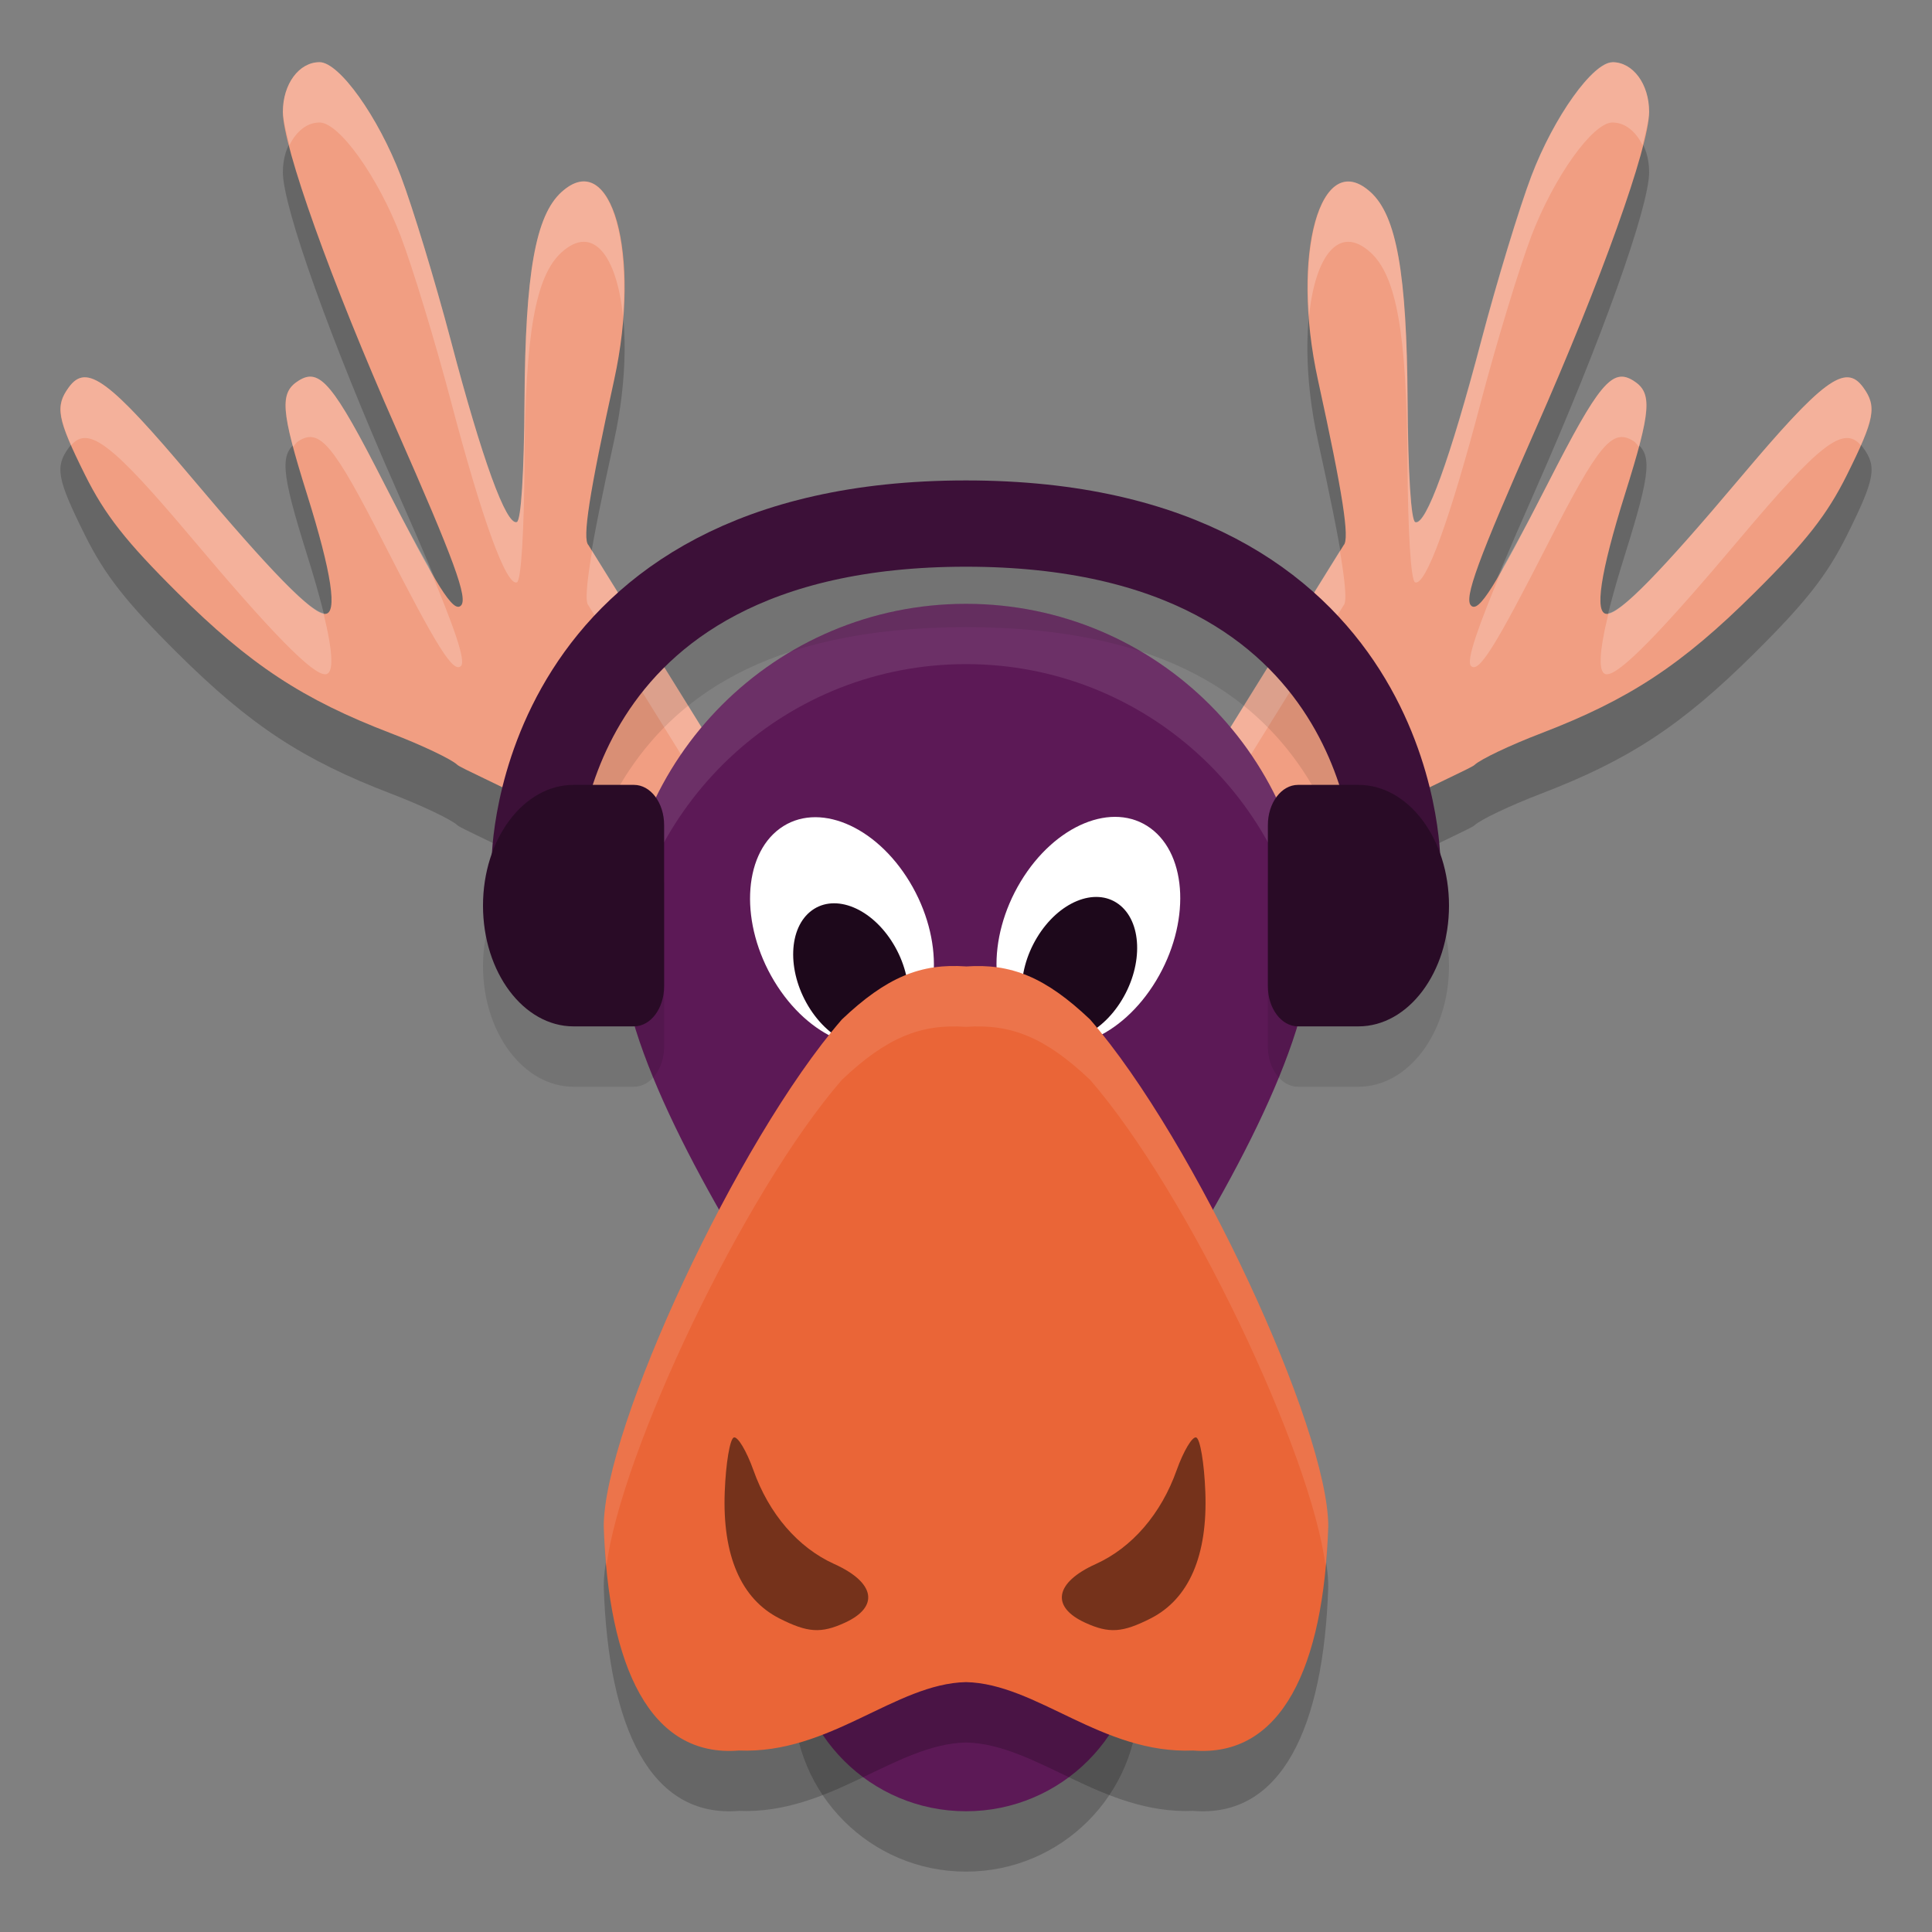 <svg xmlns="http://www.w3.org/2000/svg" width="32" height="32" version="1.1">
 <rect width="100%" height="100%" fill="#808080" stroke="none"/>
 <path style="opacity:0.2" d="m 5.293,2.03 c -0.34,0 -0.608,0.361 -0.608,0.822 0,0.575 0.794,2.795 1.878,5.251 0.964,2.184 1.193,2.811 1.071,2.928 C 7.507,11.153 7.241,10.728 6.363,9.008 5.519,7.353 5.296,7.085 4.946,7.305 4.627,7.505 4.648,7.791 5.085,9.187 c 0.408,1.301 0.511,1.981 0.299,1.981 -0.216,0 -0.886,-0.684 -2.203,-2.247 C 1.804,7.284 1.434,7.011 1.14,7.414 0.907,7.732 0.944,7.932 1.409,8.867 c 0.328,0.659 0.679,1.106 1.533,1.953 1.2,1.191 2.071,1.765 3.535,2.326 0.509,0.195 1.003,0.43 1.098,0.522 0.104,0.1 2.453,1.077 3.296,1.934 h 1.223 c -7.85e-4,-0.021 0.019,-0.019 0.053,0 h 0.28 V 14.348 L 9.746,10.028 C 9.643,9.925 9.76,9.17 10.172,7.294 10.629,5.208 10.131,3.428 9.301,4.18 8.87,4.57 8.7,5.525 8.687,7.64 8.68,8.836 8.631,9.623 8.56,9.647 8.385,9.708 7.985,8.608 7.467,6.639 7.209,5.663 6.836,4.435 6.637,3.912 6.264,2.933 5.619,2.03 5.293,2.03 Z"/>
 <path style="opacity:0.2" d="m 26.707,2.03 c 0.34,0 0.608,0.361 0.608,0.822 0,0.575 -0.794,2.795 -1.878,5.251 -0.964,2.184 -1.193,2.811 -1.071,2.928 0.127,0.122 0.393,-0.303 1.271,-2.023 0.844,-1.655 1.067,-1.923 1.417,-1.703 0.319,0.2 0.298,0.486 -0.14,1.882 -0.408,1.301 -0.511,1.981 -0.299,1.981 0.216,0 0.886,-0.684 2.203,-2.247 1.378,-1.636 1.747,-1.909 2.041,-1.507 0.233,0.319 0.196,0.519 -0.269,1.454 -0.328,0.659 -0.679,1.106 -1.533,1.953 -1.2,1.191 -2.071,1.765 -3.535,2.326 -0.509,0.195 -1.003,0.43 -1.098,0.522 -0.104,0.1 -2.453,1.077 -3.296,1.934 h -1.223 c 7.85e-4,-0.021 -0.019,-0.019 -0.053,0 h -0.28 v -1.253 l 2.683,-4.32 C 22.357,9.925 22.24,9.17 21.828,7.294 21.371,5.208 21.869,3.428 22.699,4.18 c 0.431,0.39 0.601,1.345 0.614,3.46 0.007,1.196 0.057,1.983 0.127,2.007 0.176,0.061 0.575,-1.039 1.094,-3.008 0.257,-0.977 0.631,-2.204 0.83,-2.727 0.372,-0.979 1.018,-1.882 1.343,-1.882 z"/>
 <circle style="opacity:0.2" cx="16" cy="28.143" r="2.857"/>
 <path style="fill:#f19e82" d="m 26.707,1.03 c 0.34,0 0.608,0.361 0.608,0.822 0,0.575 -0.794,2.795 -1.878,5.251 -0.964,2.184 -1.193,2.811 -1.071,2.928 0.127,0.122 0.393,-0.303 1.271,-2.023 0.844,-1.655 1.067,-1.923 1.417,-1.703 0.319,0.2 0.298,0.486 -0.14,1.882 -0.408,1.301 -0.511,1.981 -0.299,1.981 0.216,0 0.886,-0.684 2.203,-2.247 1.378,-1.636 1.747,-1.909 2.041,-1.507 0.233,0.319 0.196,0.519 -0.269,1.454 -0.328,0.659 -0.679,1.106 -1.533,1.953 -1.2,1.191 -2.071,1.765 -3.535,2.326 -0.509,0.195 -1.003,0.43 -1.098,0.522 -0.104,0.1 -2.453,1.077 -3.296,1.934 h -1.223 c 7.85e-4,-0.021 -0.019,-0.019 -0.053,0 h -0.28 v -1.253 l 2.683,-4.32 c 0.103,-0.103 -0.014,-0.857 -0.425,-2.734 -0.457,-2.086 0.04,-3.865 0.871,-3.114 0.431,0.39 0.601,1.345 0.614,3.46 0.007,1.196 0.057,1.983 0.127,2.007 0.176,0.061 0.575,-1.039 1.094,-3.008 0.257,-0.977 0.631,-2.204 0.83,-2.727 0.372,-0.979 1.018,-1.882 1.343,-1.882 z"/>
 <path style="fill:#ffffff;opacity:0.2" d="M 26.707 1.029 C 26.381 1.029 25.736 1.934 25.363 2.912 C 25.164 3.435 24.791 4.662 24.533 5.639 C 24.015 7.608 23.615 8.707 23.439 8.646 C 23.369 8.622 23.32 7.835 23.312 6.639 C 23.3 4.524 23.13 3.57 22.699 3.18 C 22.016 2.561 21.568 3.665 21.682 5.234 C 21.783 4.246 22.174 3.704 22.699 4.18 C 23.13 4.57 23.3 5.524 23.312 7.639 C 23.32 8.835 23.369 9.622 23.439 9.646 C 23.615 9.707 24.015 8.608 24.533 6.639 C 24.791 5.662 25.164 4.435 25.363 3.912 C 25.736 2.934 26.381 2.029 26.707 2.029 C 26.922 2.029 27.097 2.183 27.205 2.404 C 27.261 2.181 27.314 1.962 27.314 1.852 C 27.314 1.391 27.047 1.029 26.707 1.029 z M 26.803 6.246 C 26.553 6.306 26.27 6.767 25.637 8.008 C 25.285 8.697 25.088 9.052 24.902 9.373 C 24.488 10.365 24.278 10.947 24.365 11.031 C 24.492 11.153 24.759 10.728 25.637 9.008 C 26.481 7.353 26.704 7.085 27.055 7.305 C 27.097 7.331 27.116 7.369 27.146 7.4 C 27.339 6.677 27.3 6.459 27.055 6.305 C 26.967 6.25 26.886 6.226 26.803 6.246 z M 30.611 6.25 C 30.319 6.234 29.852 6.693 28.818 7.92 C 27.537 9.441 26.877 10.118 26.643 10.154 C 26.482 10.811 26.465 11.168 26.615 11.168 C 26.831 11.168 27.502 10.483 28.818 8.92 C 30.14 7.35 30.533 7.043 30.822 7.375 C 31.05 6.856 31.043 6.665 30.859 6.414 C 30.786 6.314 30.709 6.255 30.611 6.25 z M 22.193 9.123 L 19.57 13.348 L 19.57 14.348 L 22.254 10.027 C 22.311 9.971 22.282 9.652 22.193 9.123 z"/>
 <circle style="fill:#5c1956" cx="16" cy="27.143" r="2.857"/>
 <path style="fill:#f19e82" d="m 5.293,1.03 c -0.34,0 -0.608,0.361 -0.608,0.822 0,0.575 0.794,2.795 1.878,5.251 C 7.526,9.287 7.755,9.914 7.634,10.031 7.507,10.153 7.241,9.728 6.363,8.008 5.519,6.353 5.296,6.085 4.946,6.305 4.627,6.505 4.648,6.791 5.085,8.187 5.493,9.488 5.596,10.168 5.384,10.168 5.168,10.168 4.497,9.484 3.181,7.92 1.804,6.284 1.434,6.011 1.14,6.414 0.907,6.732 0.944,6.932 1.409,7.867 1.737,8.526 2.089,8.973 2.942,9.82 c 1.2,1.191 2.071,1.765 3.535,2.326 0.509,0.195 1.003,0.43 1.098,0.522 0.104,0.1 2.453,1.077 3.296,1.934 h 1.223 c -7.85e-4,-0.021 0.019,-0.019 0.053,0 h 0.28 V 13.348 L 9.746,9.028 C 9.643,8.925 9.76,8.17 10.172,6.294 10.629,4.208 10.131,2.428 9.301,3.18 8.87,3.57 8.7,4.525 8.687,6.64 8.68,7.836 8.631,8.623 8.56,8.647 8.385,8.708 7.985,7.608 7.467,5.639 7.209,4.663 6.836,3.435 6.637,2.912 6.264,1.933 5.619,1.03 5.293,1.03 Z"/>
 <path style="fill:#ffffff;opacity:0.2" d="M 5.293 1.029 C 4.953 1.029 4.686 1.391 4.686 1.852 C 4.686 1.962 4.739 2.181 4.795 2.404 C 4.903 2.183 5.078 2.029 5.293 2.029 C 5.619 2.029 6.264 2.934 6.637 3.912 C 6.836 4.435 7.209 5.662 7.467 6.639 C 7.985 8.608 8.385 9.707 8.561 9.646 C 8.631 9.622 8.68 8.835 8.688 7.639 C 8.7 5.524 8.87 4.57 9.301 4.18 C 9.826 3.704 10.217 4.246 10.318 5.234 C 10.432 3.665 9.984 2.561 9.301 3.18 C 8.87 3.57 8.7 4.524 8.688 6.639 C 8.68 7.835 8.631 8.622 8.561 8.646 C 8.385 8.707 7.985 7.608 7.467 5.639 C 7.209 4.662 6.836 3.435 6.637 2.912 C 6.264 1.934 5.619 1.029 5.293 1.029 z M 5.072 6.246 C 5.031 6.257 4.989 6.277 4.945 6.305 C 4.7 6.459 4.661 6.677 4.854 7.4 C 4.884 7.369 4.903 7.331 4.945 7.305 C 5.296 7.085 5.519 7.353 6.363 9.008 C 7.241 10.728 7.508 11.153 7.635 11.031 C 7.722 10.947 7.512 10.365 7.098 9.373 C 6.912 9.052 6.715 8.697 6.363 8.008 C 5.625 6.56 5.361 6.173 5.072 6.246 z M 1.389 6.25 C 1.291 6.255 1.214 6.314 1.141 6.414 C 0.957 6.665 0.95 6.856 1.178 7.375 C 1.467 7.043 1.86 7.35 3.182 8.92 C 4.498 10.483 5.169 11.168 5.385 11.168 C 5.535 11.168 5.518 10.811 5.357 10.154 C 5.123 10.118 4.463 9.441 3.182 7.92 C 2.148 6.693 1.681 6.234 1.389 6.25 z M 9.807 9.123 C 9.718 9.652 9.689 9.971 9.746 10.027 L 12.43 14.348 L 12.43 13.348 L 9.807 9.123 z"/>
 <path style="fill:#5c1956" d="M 21.714,15.715 C 21.714,18.871 16,26 16,26 c 0,0 -5.714,-7.13 -5.714,-10.285 0,-3.156 2.558,-5.714 5.714,-5.714 3.156,0 5.714,2.558 5.714,5.714 z"/>
 <g transform="matrix(-0.714,0,0,0.714,33.109,-1.527)">
  <ellipse id="ellipse911" style="fill:#ffffff" cx="5.86" cy="31.772" rx="1.947" ry="2.791" transform="matrix(0.807,-0.59,0.516,0.856,0,0)"/>
  <ellipse id="ellipse913" style="fill:#1d081b" cx="5.586" cy="32.6" rx="1.222" ry="1.752" transform="matrix(0.807,-0.59,0.516,0.856,0,0)"/>
 </g>
 <ellipse style="fill:#ffffff" cx="3.995" cy="20.779" rx="1.391" ry="1.994" transform="matrix(0.807,-0.59,0.516,0.856,0,0)"/>
 <ellipse id="ellipse909" style="fill:#1d081b" cx="3.748" cy="21.451" rx=".873" ry="1.252" transform="matrix(0.807,-0.59,0.516,0.856,0,0)"/>
 <path style="opacity:0.2" d="m 16,17.007 c -0.748,-0.053 -1.317,0.177 -2.055,0.878 C 12.208,19.886 10,24.658 10,26.281 c 0.075,2.33 0.771,3.833 2.238,3.713 1.512,0.061 2.587,-1.107 3.762,-1.133 1.175,0.026 2.25,1.194 3.762,1.133 1.467,0.12 2.163,-1.382 2.238,-3.713 0,-1.623 -2.208,-6.394 -3.945,-8.395 -0.738,-0.701 -1.307,-0.931 -2.055,-0.878 z"/>
 <path style="fill:#ea6537" d="m 16,16.007 c -0.748,-0.053 -1.317,0.177 -2.055,0.878 C 12.208,18.886 10,23.658 10,25.281 c 0.075,2.33 0.771,3.833 2.238,3.713 1.512,0.061 2.587,-1.107 3.762,-1.133 1.175,0.026 2.25,1.194 3.762,1.133 1.467,0.12 2.163,-1.382 2.238,-3.713 0,-1.623 -2.208,-6.394 -3.945,-8.395 -0.738,-0.701 -1.307,-0.931 -2.055,-0.878 z"/>
 <path style="opacity:0.5" d="m 12.911,26.807 c -0.637,-0.323 -0.948,-1.043 -0.907,-2.099 0.018,-0.473 0.086,-0.878 0.151,-0.899 0.064,-0.021 0.21,0.223 0.324,0.542 0.257,0.724 0.739,1.283 1.339,1.554 0.679,0.306 0.751,0.71 0.174,0.973 -0.394,0.18 -0.615,0.165 -1.081,-0.071 z"/>
 <path style="opacity:0.5" d="m 19.057,26.807 c 0.637,-0.323 0.948,-1.043 0.907,-2.099 -0.018,-0.473 -0.086,-0.878 -0.151,-0.899 -0.064,-0.021 -0.21,0.223 -0.324,0.542 -0.257,0.724 -0.739,1.283 -1.339,1.554 -0.679,0.306 -0.751,0.71 -0.174,0.973 0.394,0.18 0.615,0.165 1.081,-0.071 z"/>
 <path style="opacity:0.1" d="m 16,8.957 c -3.758,0 -5.843,1.553 -6.852,3.139 C 8.276,13.468 8.166,14.79 8.15,15.139 8.056,15.4 8,15.691 8,16 c 0,1.105 0.672,2 1.5,2 H 10 10.5 C 10.777,18 11,17.703 11,17.334 V 16 14.666 C 11,14.297 10.777,14 10.5,14 H 10 9.832 C 9.948,13.645 10.099,13.264 10.354,12.863 11.131,11.642 12.616,10.387 16,10.387 c 3.384,0 4.869,1.255 5.646,2.477 0.255,0.401 0.406,0.782 0.521,1.137 H 22 21.5 C 21.223,14 21,14.297 21,14.666 V 16 17.334 C 21,17.703 21.223,18 21.5,18 h 0.5 0.5 c 0.828,0 1.5,-0.895 1.5,-2 0,-0.309 -0.056,-0.6 -0.15,-0.861 -0.015,-0.349 -0.125,-1.671 -0.998,-3.043 C 21.843,10.51 19.758,8.957 16,8.957 Z"/>
 <path style="fill:none;stroke:#3c1038;stroke-width:1.429;stroke-linecap:round;stroke-linejoin:round" d="m 8.857,14.286 c 0,0 0,-5.614 7.143,-5.614 7.143,0 7.143,5.614 7.143,5.614"/>
 <path style="opacity:0.1;fill:#ffffff" d="M 16 10 C 12.844 10 10.285 12.559 10.285 15.715 C 10.285 15.831 10.307 15.962 10.322 16.088 C 10.635 13.227 13.056 11 16 11 C 18.944 11 21.365 13.227 21.678 16.088 C 21.693 15.962 21.715 15.831 21.715 15.715 C 21.715 12.559 19.156 10 16 10 z"/>
 <path style="fill:#290b26" d="M 9.5,13 C 8.672,13 8,13.895 8,15 c 0,1.105 0.672,2 1.5,2 H 10 10.5 C 10.777,17 11,16.703 11,16.333 V 15 13.667 C 11,13.297 10.777,13 10.5,13 H 10 Z"/>
 <path style="fill:#290b26" d="m 22.5,13 c 0.828,0 1.5,0.895 1.5,2 0,1.105 -0.672,2 -1.5,2 h -0.5 -0.5 c -0.277,0 -0.5,-0.297 -0.5,-0.667 V 15 13.667 c 0,-0.369 0.223,-0.667 0.5,-0.667 h 0.5 z"/>
 <path style="opacity:0.1;fill:#ffffff" d="M 16 16.008 C 15.252 15.955 14.684 16.184 13.945 16.885 C 12.208 18.886 10 23.659 10 25.281 C 10.007 25.512 10.025 25.726 10.045 25.939 C 10.275 24.088 12.308 19.771 13.945 17.885 C 14.684 17.184 15.252 16.955 16 17.008 C 16.748 16.955 17.316 17.184 18.055 17.885 C 19.692 19.771 21.725 24.088 21.955 25.939 C 21.975 25.726 21.993 25.512 22 25.281 C 22 23.659 19.792 18.886 18.055 16.885 C 17.316 16.184 16.748 15.955 16 16.008 z"/>
</svg>
